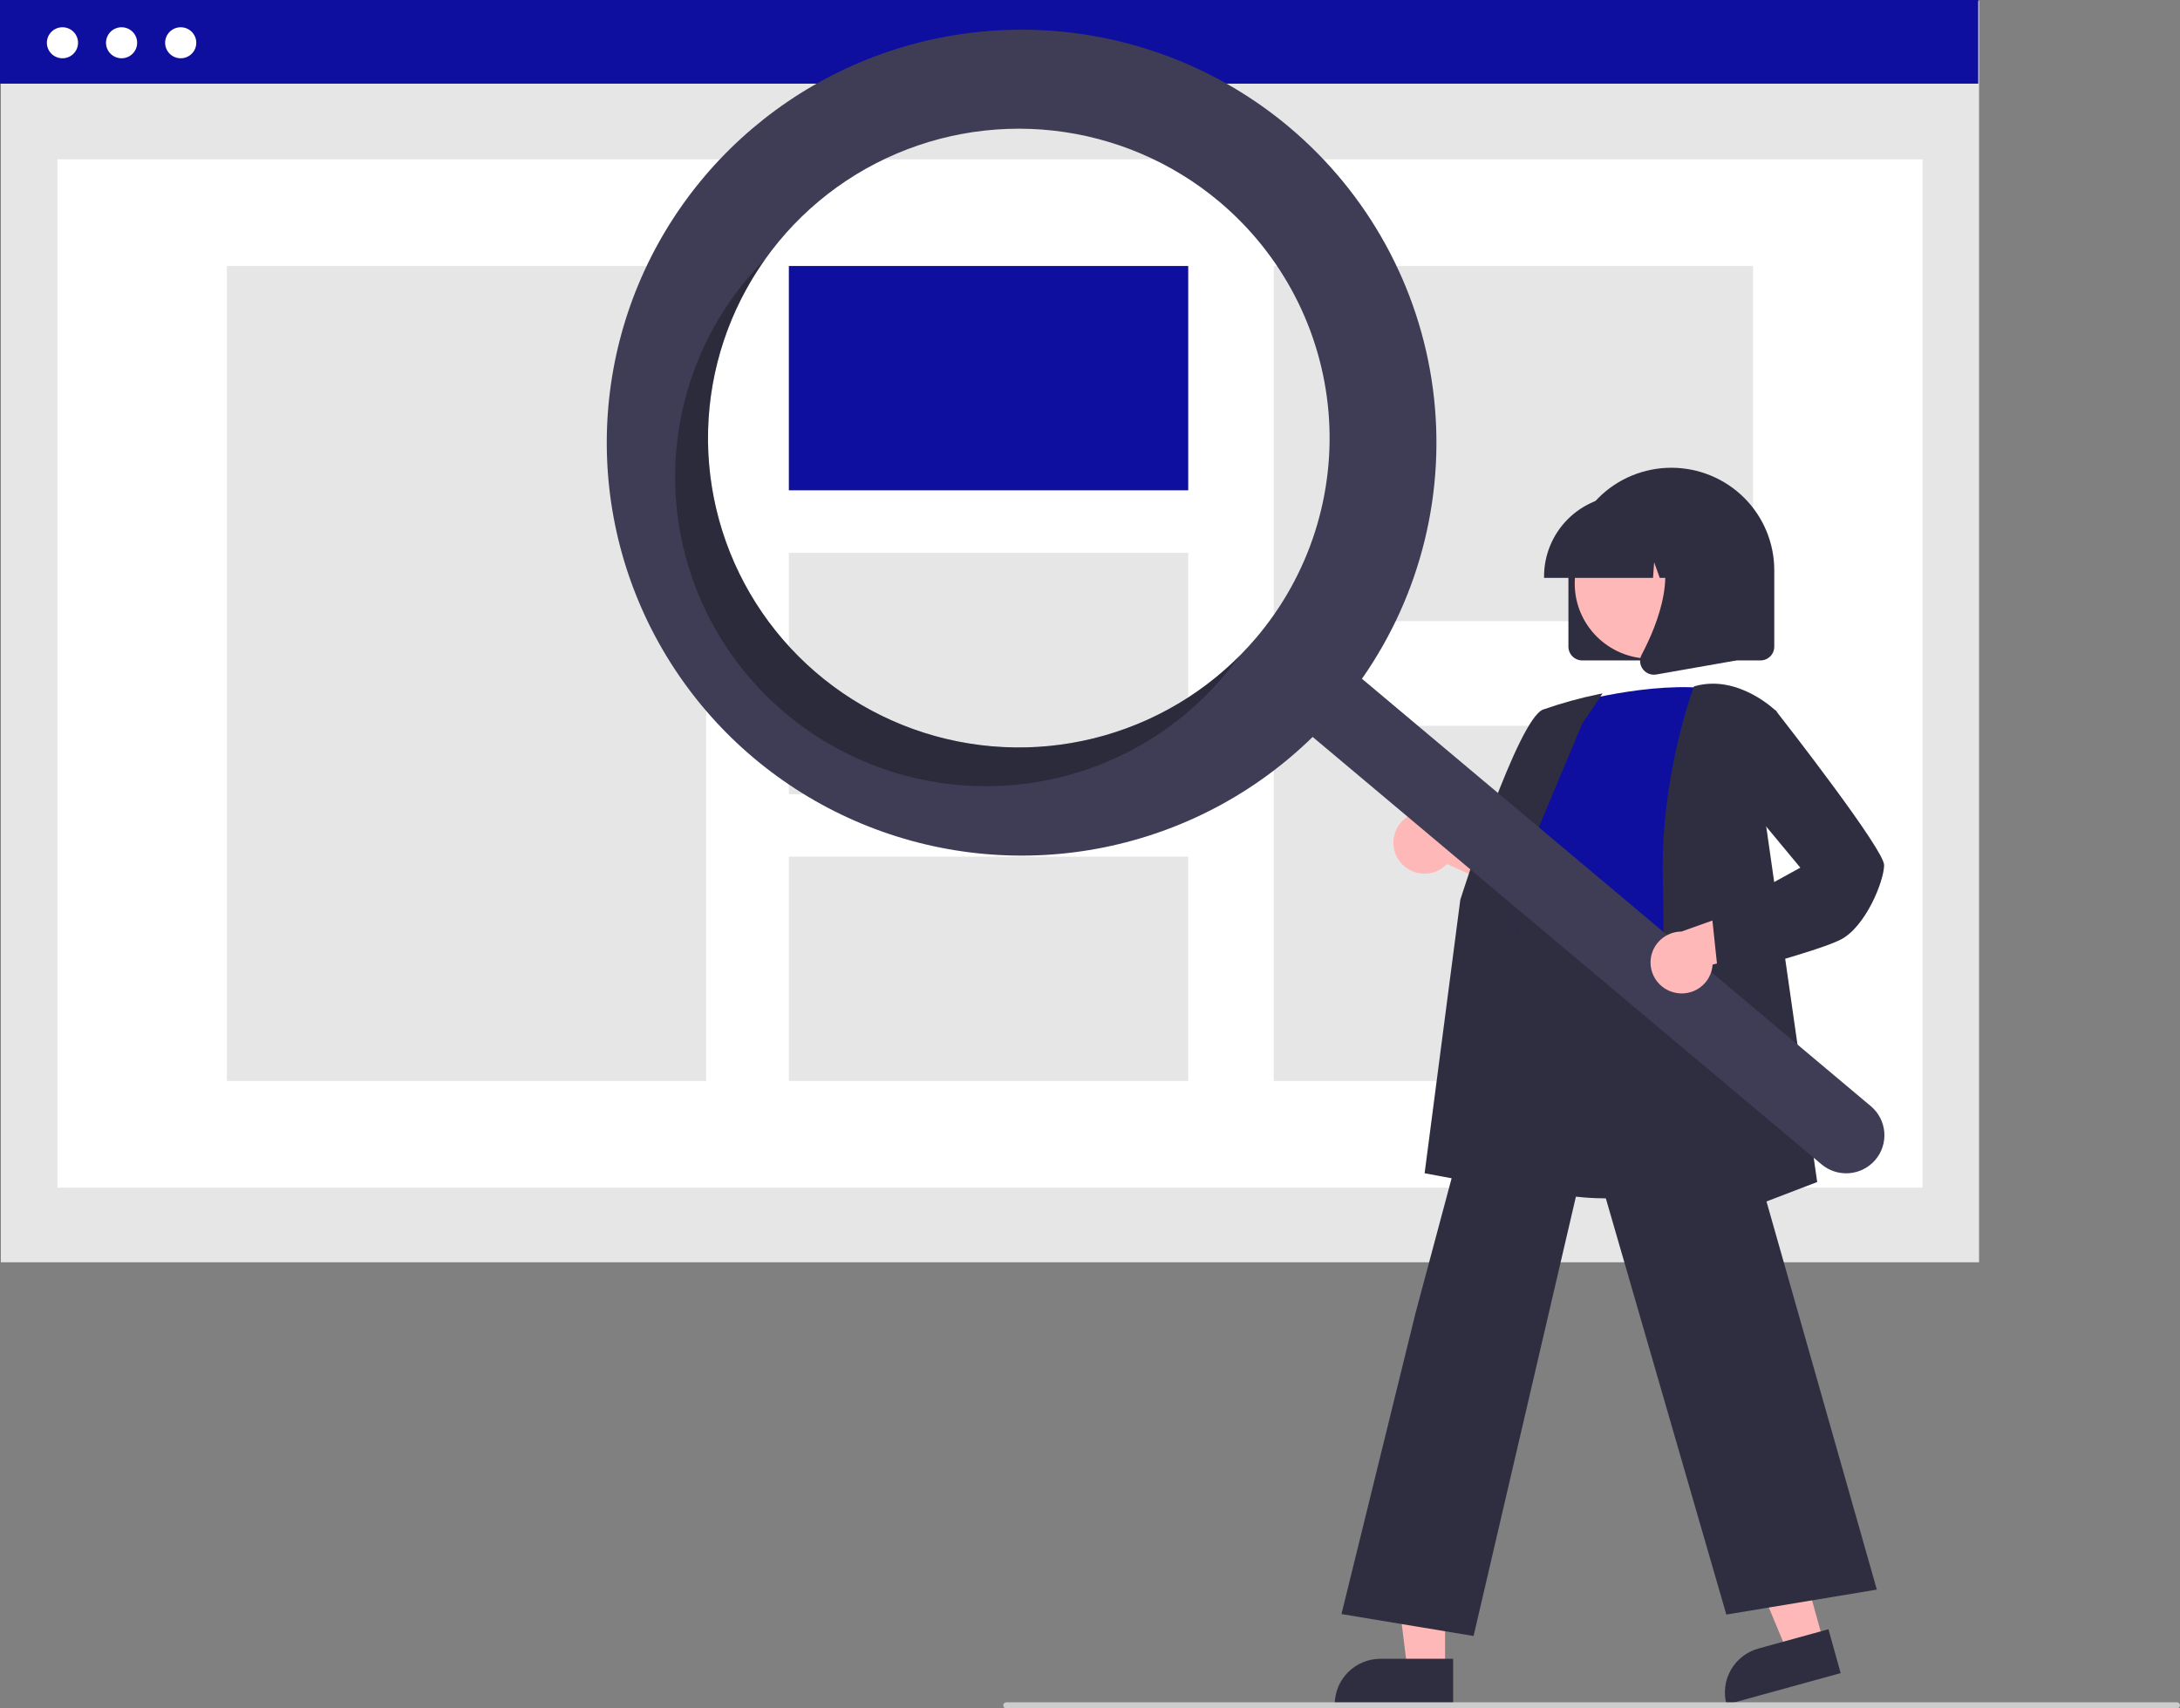 <svg width="185" height="145" viewBox="0 0 185 145" fill="none" xmlns="http://www.w3.org/2000/svg">
<rect x="0" y="0" width="185" height="145" fill="#808080" stroke="none"/>
<g clip-path="url(#clip0_7326_17739)">
<path d="M167.949 0.095H0.072V107.135H167.949V0.095Z" fill="#E6E6E6"/>
<path d="M163.149 13.52H4.872V100.802H163.149V13.52Z" fill="white"/>
<path d="M167.877 0H0V7.1H167.877V0Z" fill="#0F0F9F"/>
<path d="M5.3 4.946C6.03 4.946 6.622 4.357 6.622 3.63C6.622 2.903 6.03 2.314 5.3 2.314C4.57 2.314 3.978 2.903 3.978 3.63C3.978 4.357 4.57 4.946 5.3 4.946Z" fill="white"/>
<path d="M10.318 4.946C11.047 4.946 11.639 4.357 11.639 3.63C11.639 2.903 11.047 2.314 10.318 2.314C9.587 2.314 8.996 2.903 8.996 3.63C8.996 4.357 9.587 4.946 10.318 4.946Z" fill="white"/>
<path d="M15.335 4.946C16.065 4.946 16.657 4.357 16.657 3.63C16.657 2.903 16.065 2.314 15.335 2.314C14.605 2.314 14.013 2.903 14.013 3.63C14.013 4.357 14.605 4.946 15.335 4.946Z" fill="white"/>
<path d="M59.923 22.576H19.254V91.746H59.923V22.576Z" fill="#E6E6E6"/>
<path d="M100.835 22.576H66.944V41.616H100.835V22.576Z" fill="#0F0F9F"/>
<path d="M100.835 46.918H66.944V67.404H100.835V46.918Z" fill="#E6E6E6"/>
<path d="M100.835 72.706H66.944V91.746H100.835V72.706Z" fill="#E6E6E6"/>
<path d="M148.767 22.576H108.097V52.72H148.767V22.576Z" fill="#E6E6E6"/>
<path d="M148.767 61.602H108.097V91.746H148.767V61.602Z" fill="#E6E6E6"/>
<path d="M133.1 54.886V48.396C133.1 46.09 134.02 43.878 135.658 42.247C137.296 40.616 139.518 39.7 141.834 39.7C144.151 39.7 146.372 40.616 148.011 42.247C149.649 43.878 150.569 46.09 150.569 48.396V54.886C150.569 55.195 150.445 55.492 150.225 55.711C150.005 55.93 149.707 56.053 149.396 56.054H134.273C133.962 56.053 133.664 55.93 133.444 55.711C133.224 55.492 133.1 55.195 133.1 54.886Z" fill="#2F2E41"/>
<path d="M154.75 139.339L151.669 140.188L146.914 128.762L151.461 127.509L154.75 139.339Z" fill="#FFB8B8"/>
<path d="M149.225 139.918L155.166 138.281L156.202 142.005L146.519 144.673C146.383 144.184 146.345 143.673 146.408 143.169C146.47 142.666 146.632 142.179 146.883 141.738C147.134 141.296 147.47 140.908 147.872 140.596C148.274 140.284 148.734 140.053 149.225 139.918Z" fill="#2F2E41"/>
<path d="M122.631 141.698H119.434L117.914 129.423H122.632L122.631 141.698Z" fill="#FFB8B8"/>
<path d="M117.151 140.789H123.316V144.653H113.269C113.269 144.146 113.37 143.643 113.565 143.175C113.76 142.706 114.046 142.28 114.406 141.921C114.767 141.562 115.195 141.277 115.666 141.083C116.137 140.889 116.641 140.789 117.151 140.789Z" fill="#2F2E41"/>
<path d="M118.776 73.097C119.005 73.404 119.297 73.657 119.635 73.839C119.972 74.02 120.345 74.126 120.727 74.149C121.11 74.172 121.493 74.111 121.849 73.97C122.205 73.83 122.526 73.613 122.79 73.335L131.287 77.14L130.514 72.382L122.563 69.498C122.066 69.089 121.435 68.876 120.79 68.899C120.145 68.922 119.531 69.18 119.064 69.623C118.597 70.067 118.31 70.665 118.257 71.306C118.204 71.946 118.389 72.584 118.776 73.097H118.776Z" fill="#FFB8B8"/>
<path d="M136.432 101.713C133.762 101.713 130.998 101.317 128.675 100.14C127.442 99.527 126.349 98.667 125.465 97.615C124.581 96.562 123.924 95.339 123.537 94.022C122.326 90.207 123.852 86.458 125.328 82.833C126.243 80.587 127.107 78.465 127.331 76.374L127.409 75.631C127.758 72.296 128.06 69.416 129.729 68.336C130.594 67.776 131.757 67.744 133.285 68.238L147.637 72.88L147.11 100.003L147.023 100.032C146.947 100.057 141.888 101.713 136.432 101.713Z" fill="#2F2E41"/>
<path d="M133.034 59.794C133.034 59.794 140.074 57.717 145.55 58.496C145.55 58.496 142.421 75.628 143.464 81.339C144.507 87.05 125.343 83.546 129.254 78.094L130.557 71.605C130.557 71.605 127.95 69.009 130.297 65.894L133.034 59.794Z" fill="#0F0F9F"/>
<path d="M129.572 101.199L120.896 99.579L123.925 76.371C124.128 75.723 128.821 61.019 130.952 60.223C132.499 59.68 134.082 59.243 135.688 58.913L135.997 58.851L134.257 61.45L127.331 77.973L129.572 101.199Z" fill="#2F2E41"/>
<path d="M125.051 138.854L113.841 136.994L120.132 111.419L129.493 76.444L129.585 77.065C129.593 77.112 130.467 81.681 143.444 79.653L143.558 79.635L143.589 79.746L159.273 134.917L146.5 137.036L134.849 96.784L125.051 138.854Z" fill="#2F2E41"/>
<path d="M140.589 105.542L140.596 105.346C140.604 105.128 141.375 83.444 141.117 74.724C140.859 65.973 143.704 58.396 143.733 58.32L143.756 58.259L143.819 58.241C147.501 57.194 150.694 60.319 150.726 60.351L150.771 60.396L149.723 69.008L154.211 100.324L140.589 105.542Z" fill="#2F2E41"/>
<path d="M140.039 55.903C143.576 55.903 146.443 53.048 146.443 49.527C146.443 46.006 143.576 43.152 140.039 43.152C136.503 43.152 133.635 46.006 133.635 49.527C133.635 53.048 136.503 55.903 140.039 55.903Z" fill="#FFB8B8"/>
<path d="M131.033 48.915C131.035 47.092 131.764 45.343 133.059 44.053C134.355 42.764 136.111 42.038 137.943 42.036H139.246C141.078 42.038 142.835 42.764 144.13 44.053C145.425 45.343 146.154 47.092 146.156 48.915V49.045H143.401L142.461 46.425L142.273 49.045H140.849L140.375 47.723L140.28 49.045H131.033V48.915Z" fill="#2F2E41"/>
<path d="M139.409 56.784C139.28 56.609 139.203 56.402 139.186 56.186C139.17 55.97 139.215 55.753 139.317 55.562C140.699 52.946 142.633 48.112 140.066 45.131L139.881 44.916H147.335V56.057L140.564 57.247C140.495 57.259 140.426 57.265 140.356 57.265C140.171 57.265 139.989 57.221 139.824 57.138C139.66 57.054 139.517 56.933 139.409 56.784Z" fill="#2F2E41"/>
<path d="M109.399 10.785C104.183 6.403 97.801 3.625 91.028 2.789C84.256 1.953 77.385 3.095 71.252 6.075C65.119 9.056 59.989 13.747 56.485 19.577C52.982 25.408 51.256 32.126 51.517 38.916C51.779 45.705 54.017 52.272 57.96 57.818C61.902 63.364 67.379 67.649 73.723 70.153C80.067 72.657 87.006 73.271 93.694 71.92C100.382 70.569 106.532 67.312 111.395 62.546L154.578 98.822C155.235 99.374 156.085 99.645 156.943 99.573C157.8 99.502 158.594 99.094 159.149 98.44C159.705 97.786 159.977 96.939 159.905 96.085C159.833 95.232 159.424 94.442 158.767 93.889L158.762 93.885L115.579 57.609C120.596 50.441 122.743 41.667 121.6 33.005C120.456 24.343 116.105 16.419 109.399 10.785ZM106.615 54.116C103.251 58.085 98.781 60.972 93.768 62.411C88.756 63.851 83.428 63.779 78.457 62.203C73.486 60.628 69.096 57.621 65.842 53.561C62.588 49.502 60.617 44.574 60.176 39.399C59.736 34.224 60.847 29.035 63.368 24.489C65.89 19.942 69.709 16.242 74.343 13.857C78.977 11.472 84.217 10.508 89.401 11.087C94.585 11.667 99.48 13.764 103.467 17.113H103.467C106.114 19.337 108.295 22.058 109.886 25.121C111.477 28.184 112.446 31.529 112.739 34.965C113.031 38.401 112.641 41.861 111.59 45.147C110.539 48.433 108.849 51.48 106.615 54.116Z" fill="#3F3D56"/>
<path opacity="0.3" d="M69.448 57.251C64.388 53 61.119 47.01 60.29 40.47C59.461 33.931 61.132 27.32 64.972 21.951C64.468 22.456 63.981 22.986 63.51 23.539C61.276 26.175 59.586 29.222 58.535 32.508C57.485 35.794 57.094 39.254 57.387 42.69C57.679 46.126 58.648 49.471 60.239 52.534C61.83 55.597 64.011 58.318 66.659 60.542C69.306 62.766 72.367 64.448 75.668 65.495C78.968 66.54 82.443 66.929 85.894 66.638C89.346 66.347 92.706 65.382 95.782 63.798C98.859 62.214 101.592 60.042 103.826 57.407C104.296 56.853 104.738 56.285 105.153 55.704C100.482 60.376 94.218 63.129 87.604 63.415C80.989 63.702 74.508 61.501 69.448 57.251Z" fill="black"/>
<path d="M142.095 84.243C142.468 84.334 142.856 84.342 143.231 84.267C143.607 84.193 143.962 84.037 144.271 83.811C144.58 83.585 144.835 83.294 145.019 82.959C145.203 82.624 145.311 82.253 145.335 81.873L154.313 79.392L150.663 76.224L142.697 79.065C142.052 79.067 141.43 79.305 140.948 79.733C140.467 80.161 140.16 80.75 140.086 81.388C140.012 82.026 140.176 82.67 140.546 83.196C140.916 83.722 141.468 84.095 142.095 84.243Z" fill="#FFB8B8"/>
<path d="M145.827 82.93L145.281 77.763L152.78 73.643L147.891 67.751L148.688 61.132L150.675 60.284L150.737 60.363C151.674 61.562 159.89 72.117 159.89 73.422C159.89 74.762 158.318 78.697 156.168 79.768C154.093 80.8 146.304 82.807 145.973 82.892L145.827 82.93Z" fill="#2F2E41"/>
<path d="M184.739 145H85.399C85.33 145 85.264 144.973 85.215 144.924C85.166 144.875 85.138 144.809 85.138 144.74C85.138 144.672 85.166 144.606 85.215 144.557C85.264 144.508 85.33 144.481 85.399 144.481H184.739C184.808 144.481 184.875 144.508 184.924 144.557C184.973 144.606 185 144.672 185 144.74C185 144.809 184.973 144.875 184.924 144.924C184.875 144.973 184.808 145 184.739 145Z" fill="#CCCCCC"/>
</g>
<defs>
<clipPath id="clip0_7326_17739">
<rect width="185" height="145" fill="white"/>
</clipPath>
</defs>
</svg>
